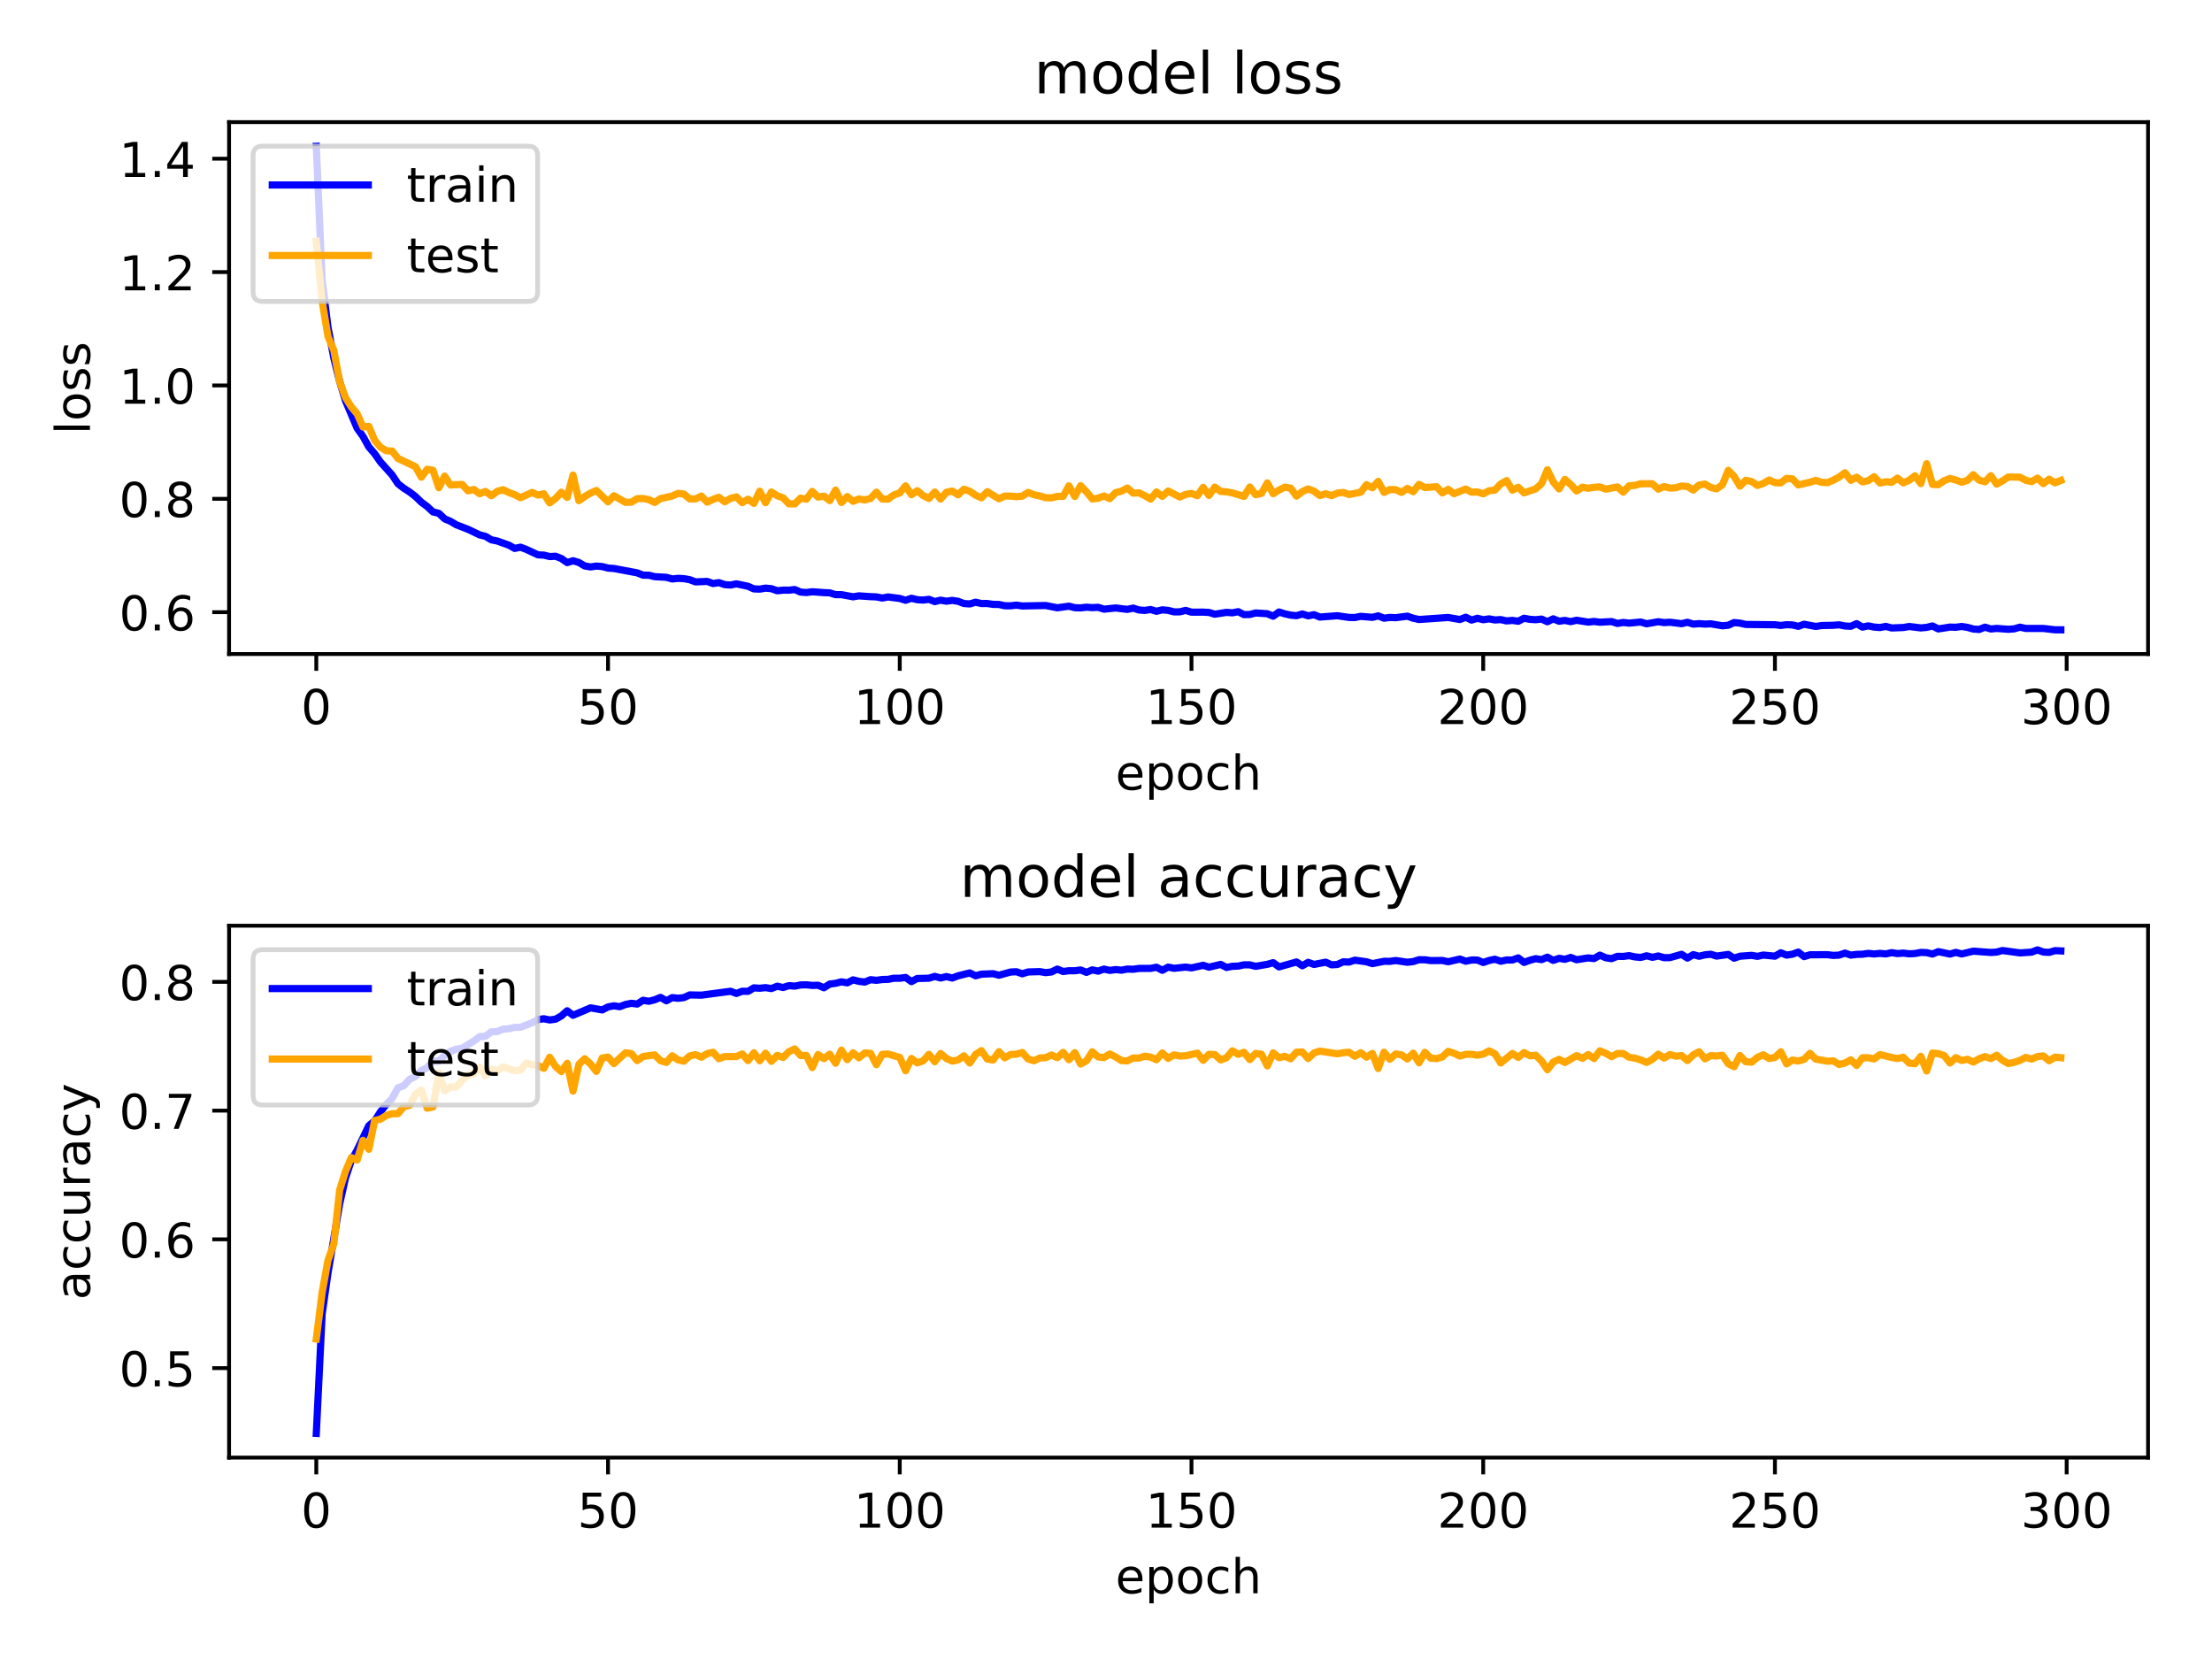 <?xml version="1.0" encoding="utf-8" standalone="no"?>
<!DOCTYPE svg PUBLIC "-//W3C//DTD SVG 1.1//EN"
  "http://www.w3.org/Graphics/SVG/1.1/DTD/svg11.dtd">
<!-- Created with matplotlib (https://matplotlib.org/) -->
<svg height="345.6pt" version="1.1" viewBox="0 0 460.8 345.6" width="460.8pt" xmlns="http://www.w3.org/2000/svg" xmlns:xlink="http://www.w3.org/1999/xlink">
 <defs>
  <style type="text/css">
*{stroke-linecap:butt;stroke-linejoin:round;}
  </style>
 </defs>
 <g id="figure_1">
  <g id="patch_1">
   <path d="M 0 345.6 
L 460.8 345.6 
L 460.8 0 
L 0 0 
z
" style="fill:#ffffff;"/>
  </g>
  <g id="axes_1">
   <g id="patch_2">
    <path d="M 47.72 136.24 
L 447.48 136.24 
L 447.48 25.44 
L 47.72 25.44 
z
" style="fill:#ffffff;"/>
   </g>
   <g id="matplotlib.axis_1">
    <g id="xtick_1">
     <g id="line2d_1">
      <defs>
       <path d="M 0 0 
L 0 3.5 
" id="m526b35e34f" style="stroke:#000000;stroke-width:0.8;"/>
      </defs>
      <g>
       <use style="stroke:#000000;stroke-width:0.8;" x="65.891" xlink:href="#m526b35e34f" y="136.24"/>
      </g>
     </g>
     <g id="text_1">
      <!-- 0 -->
      <defs>
       <path d="M 31.781 66.406 
Q 24.172 66.406 20.328 58.906 
Q 16.5 51.422 16.5 36.375 
Q 16.5 21.391 20.328 13.891 
Q 24.172 6.391 31.781 6.391 
Q 39.453 6.391 43.281 13.891 
Q 47.125 21.391 47.125 36.375 
Q 47.125 51.422 43.281 58.906 
Q 39.453 66.406 31.781 66.406 
z
M 31.781 74.219 
Q 44.047 74.219 50.516 64.516 
Q 56.984 54.828 56.984 36.375 
Q 56.984 17.969 50.516 8.266 
Q 44.047 -1.422 31.781 -1.422 
Q 19.531 -1.422 13.062 8.266 
Q 6.594 17.969 6.594 36.375 
Q 6.594 54.828 13.062 64.516 
Q 19.531 74.219 31.781 74.219 
z
" id="DejaVuSans-48"/>
      </defs>
      <g transform="translate(62.71 150.838)scale(0.1 -0.1)">
       <use xlink:href="#DejaVuSans-48"/>
      </g>
     </g>
    </g>
    <g id="xtick_2">
     <g id="line2d_2">
      <g>
       <use style="stroke:#000000;stroke-width:0.8;" x="126.663" xlink:href="#m526b35e34f" y="136.24"/>
      </g>
     </g>
     <g id="text_2">
      <!-- 50 -->
      <defs>
       <path d="M 10.797 72.906 
L 49.516 72.906 
L 49.516 64.594 
L 19.828 64.594 
L 19.828 46.734 
Q 21.969 47.469 24.109 47.828 
Q 26.266 48.188 28.422 48.188 
Q 40.625 48.188 47.75 41.5 
Q 54.891 34.812 54.891 23.391 
Q 54.891 11.625 47.562 5.094 
Q 40.234 -1.422 26.906 -1.422 
Q 22.312 -1.422 17.547 -0.641 
Q 12.797 0.141 7.719 1.703 
L 7.719 11.625 
Q 12.109 9.234 16.797 8.062 
Q 21.484 6.891 26.703 6.891 
Q 35.156 6.891 40.078 11.328 
Q 45.016 15.766 45.016 23.391 
Q 45.016 31 40.078 35.438 
Q 35.156 39.891 26.703 39.891 
Q 22.75 39.891 18.812 39.016 
Q 14.891 38.141 10.797 36.281 
z
" id="DejaVuSans-53"/>
      </defs>
      <g transform="translate(120.301 150.838)scale(0.1 -0.1)">
       <use xlink:href="#DejaVuSans-53"/>
       <use x="63.623" xlink:href="#DejaVuSans-48"/>
      </g>
     </g>
    </g>
    <g id="xtick_3">
     <g id="line2d_3">
      <g>
       <use style="stroke:#000000;stroke-width:0.8;" x="187.435" xlink:href="#m526b35e34f" y="136.24"/>
      </g>
     </g>
     <g id="text_3">
      <!-- 100 -->
      <defs>
       <path d="M 12.406 8.297 
L 28.516 8.297 
L 28.516 63.922 
L 10.984 60.406 
L 10.984 69.391 
L 28.422 72.906 
L 38.281 72.906 
L 38.281 8.297 
L 54.391 8.297 
L 54.391 0 
L 12.406 0 
z
" id="DejaVuSans-49"/>
      </defs>
      <g transform="translate(177.892 150.838)scale(0.1 -0.1)">
       <use xlink:href="#DejaVuSans-49"/>
       <use x="63.623" xlink:href="#DejaVuSans-48"/>
       <use x="127.246" xlink:href="#DejaVuSans-48"/>
      </g>
     </g>
    </g>
    <g id="xtick_4">
     <g id="line2d_4">
      <g>
       <use style="stroke:#000000;stroke-width:0.8;" x="248.208" xlink:href="#m526b35e34f" y="136.24"/>
      </g>
     </g>
     <g id="text_4">
      <!-- 150 -->
      <g transform="translate(238.664 150.838)scale(0.1 -0.1)">
       <use xlink:href="#DejaVuSans-49"/>
       <use x="63.623" xlink:href="#DejaVuSans-53"/>
       <use x="127.246" xlink:href="#DejaVuSans-48"/>
      </g>
     </g>
    </g>
    <g id="xtick_5">
     <g id="line2d_5">
      <g>
       <use style="stroke:#000000;stroke-width:0.8;" x="308.98" xlink:href="#m526b35e34f" y="136.24"/>
      </g>
     </g>
     <g id="text_5">
      <!-- 200 -->
      <defs>
       <path d="M 19.188 8.297 
L 53.609 8.297 
L 53.609 0 
L 7.328 0 
L 7.328 8.297 
Q 12.938 14.109 22.625 23.891 
Q 32.328 33.688 34.812 36.531 
Q 39.547 41.844 41.422 45.531 
Q 43.312 49.219 43.312 52.781 
Q 43.312 58.594 39.234 62.25 
Q 35.156 65.922 28.609 65.922 
Q 23.969 65.922 18.812 64.312 
Q 13.672 62.703 7.812 59.422 
L 7.812 69.391 
Q 13.766 71.781 18.938 73 
Q 24.125 74.219 28.422 74.219 
Q 39.75 74.219 46.484 68.547 
Q 53.219 62.891 53.219 53.422 
Q 53.219 48.922 51.531 44.891 
Q 49.859 40.875 45.406 35.406 
Q 44.188 33.984 37.641 27.219 
Q 31.109 20.453 19.188 8.297 
z
" id="DejaVuSans-50"/>
      </defs>
      <g transform="translate(299.436 150.838)scale(0.1 -0.1)">
       <use xlink:href="#DejaVuSans-50"/>
       <use x="63.623" xlink:href="#DejaVuSans-48"/>
       <use x="127.246" xlink:href="#DejaVuSans-48"/>
      </g>
     </g>
    </g>
    <g id="xtick_6">
     <g id="line2d_6">
      <g>
       <use style="stroke:#000000;stroke-width:0.8;" x="369.752" xlink:href="#m526b35e34f" y="136.24"/>
      </g>
     </g>
     <g id="text_6">
      <!-- 250 -->
      <g transform="translate(360.209 150.838)scale(0.1 -0.1)">
       <use xlink:href="#DejaVuSans-50"/>
       <use x="63.623" xlink:href="#DejaVuSans-53"/>
       <use x="127.246" xlink:href="#DejaVuSans-48"/>
      </g>
     </g>
    </g>
    <g id="xtick_7">
     <g id="line2d_7">
      <g>
       <use style="stroke:#000000;stroke-width:0.8;" x="430.525" xlink:href="#m526b35e34f" y="136.24"/>
      </g>
     </g>
     <g id="text_7">
      <!-- 300 -->
      <defs>
       <path d="M 40.578 39.312 
Q 47.656 37.797 51.625 33 
Q 55.609 28.219 55.609 21.188 
Q 55.609 10.406 48.188 4.484 
Q 40.766 -1.422 27.094 -1.422 
Q 22.516 -1.422 17.656 -0.516 
Q 12.797 0.391 7.625 2.203 
L 7.625 11.719 
Q 11.719 9.328 16.594 8.109 
Q 21.484 6.891 26.812 6.891 
Q 36.078 6.891 40.938 10.547 
Q 45.797 14.203 45.797 21.188 
Q 45.797 27.641 41.281 31.266 
Q 36.766 34.906 28.719 34.906 
L 20.219 34.906 
L 20.219 43.016 
L 29.109 43.016 
Q 36.375 43.016 40.234 45.922 
Q 44.094 48.828 44.094 54.297 
Q 44.094 59.906 40.109 62.906 
Q 36.141 65.922 28.719 65.922 
Q 24.656 65.922 20.016 65.031 
Q 15.375 64.156 9.812 62.312 
L 9.812 71.094 
Q 15.438 72.656 20.344 73.438 
Q 25.25 74.219 29.594 74.219 
Q 40.828 74.219 47.359 69.109 
Q 53.906 64.016 53.906 55.328 
Q 53.906 49.266 50.438 45.094 
Q 46.969 40.922 40.578 39.312 
z
" id="DejaVuSans-51"/>
      </defs>
      <g transform="translate(420.981 150.838)scale(0.1 -0.1)">
       <use xlink:href="#DejaVuSans-51"/>
       <use x="63.623" xlink:href="#DejaVuSans-48"/>
       <use x="127.246" xlink:href="#DejaVuSans-48"/>
      </g>
     </g>
    </g>
    <g id="text_8">
     <!-- epoch -->
     <defs>
      <path d="M 56.203 29.594 
L 56.203 25.203 
L 14.891 25.203 
Q 15.484 15.922 20.484 11.062 
Q 25.484 6.203 34.422 6.203 
Q 39.594 6.203 44.453 7.469 
Q 49.312 8.734 54.109 11.281 
L 54.109 2.781 
Q 49.266 0.734 44.188 -0.344 
Q 39.109 -1.422 33.891 -1.422 
Q 20.797 -1.422 13.156 6.188 
Q 5.516 13.812 5.516 26.812 
Q 5.516 40.234 12.766 48.109 
Q 20.016 56 32.328 56 
Q 43.359 56 49.781 48.891 
Q 56.203 41.797 56.203 29.594 
z
M 47.219 32.234 
Q 47.125 39.594 43.094 43.984 
Q 39.062 48.391 32.422 48.391 
Q 24.906 48.391 20.391 44.141 
Q 15.875 39.891 15.188 32.172 
z
" id="DejaVuSans-101"/>
      <path d="M 18.109 8.203 
L 18.109 -20.797 
L 9.078 -20.797 
L 9.078 54.688 
L 18.109 54.688 
L 18.109 46.391 
Q 20.953 51.266 25.266 53.625 
Q 29.594 56 35.594 56 
Q 45.562 56 51.781 48.094 
Q 58.016 40.188 58.016 27.297 
Q 58.016 14.406 51.781 6.484 
Q 45.562 -1.422 35.594 -1.422 
Q 29.594 -1.422 25.266 0.953 
Q 20.953 3.328 18.109 8.203 
z
M 48.688 27.297 
Q 48.688 37.203 44.609 42.844 
Q 40.531 48.484 33.406 48.484 
Q 26.266 48.484 22.188 42.844 
Q 18.109 37.203 18.109 27.297 
Q 18.109 17.391 22.188 11.75 
Q 26.266 6.109 33.406 6.109 
Q 40.531 6.109 44.609 11.75 
Q 48.688 17.391 48.688 27.297 
z
" id="DejaVuSans-112"/>
      <path d="M 30.609 48.391 
Q 23.391 48.391 19.188 42.75 
Q 14.984 37.109 14.984 27.297 
Q 14.984 17.484 19.156 11.844 
Q 23.344 6.203 30.609 6.203 
Q 37.797 6.203 41.984 11.859 
Q 46.188 17.531 46.188 27.297 
Q 46.188 37.016 41.984 42.703 
Q 37.797 48.391 30.609 48.391 
z
M 30.609 56 
Q 42.328 56 49.016 48.375 
Q 55.719 40.766 55.719 27.297 
Q 55.719 13.875 49.016 6.219 
Q 42.328 -1.422 30.609 -1.422 
Q 18.844 -1.422 12.172 6.219 
Q 5.516 13.875 5.516 27.297 
Q 5.516 40.766 12.172 48.375 
Q 18.844 56 30.609 56 
z
" id="DejaVuSans-111"/>
      <path d="M 48.781 52.594 
L 48.781 44.188 
Q 44.969 46.297 41.141 47.344 
Q 37.312 48.391 33.406 48.391 
Q 24.656 48.391 19.812 42.844 
Q 14.984 37.312 14.984 27.297 
Q 14.984 17.281 19.812 11.734 
Q 24.656 6.203 33.406 6.203 
Q 37.312 6.203 41.141 7.25 
Q 44.969 8.297 48.781 10.406 
L 48.781 2.094 
Q 45.016 0.344 40.984 -0.531 
Q 36.969 -1.422 32.422 -1.422 
Q 20.062 -1.422 12.781 6.344 
Q 5.516 14.109 5.516 27.297 
Q 5.516 40.672 12.859 48.328 
Q 20.219 56 33.016 56 
Q 37.156 56 41.109 55.141 
Q 45.062 54.297 48.781 52.594 
z
" id="DejaVuSans-99"/>
      <path d="M 54.891 33.016 
L 54.891 0 
L 45.906 0 
L 45.906 32.719 
Q 45.906 40.484 42.875 44.328 
Q 39.844 48.188 33.797 48.188 
Q 26.516 48.188 22.312 43.547 
Q 18.109 38.922 18.109 30.906 
L 18.109 0 
L 9.078 0 
L 9.078 75.984 
L 18.109 75.984 
L 18.109 46.188 
Q 21.344 51.125 25.703 53.562 
Q 30.078 56 35.797 56 
Q 45.219 56 50.047 50.172 
Q 54.891 44.344 54.891 33.016 
z
" id="DejaVuSans-104"/>
     </defs>
     <g transform="translate(232.372 164.517)scale(0.1 -0.1)">
      <use xlink:href="#DejaVuSans-101"/>
      <use x="61.523" xlink:href="#DejaVuSans-112"/>
      <use x="125" xlink:href="#DejaVuSans-111"/>
      <use x="186.182" xlink:href="#DejaVuSans-99"/>
      <use x="241.162" xlink:href="#DejaVuSans-104"/>
     </g>
    </g>
   </g>
   <g id="matplotlib.axis_2">
    <g id="ytick_1">
     <g id="line2d_8">
      <defs>
       <path d="M 0 0 
L -3.5 0 
" id="me989efb71b" style="stroke:#000000;stroke-width:0.8;"/>
      </defs>
      <g>
       <use style="stroke:#000000;stroke-width:0.8;" x="47.72" xlink:href="#me989efb71b" y="127.528"/>
      </g>
     </g>
     <g id="text_9">
      <!-- 0.6 -->
      <defs>
       <path d="M 10.688 12.406 
L 21 12.406 
L 21 0 
L 10.688 0 
z
" id="DejaVuSans-46"/>
       <path d="M 33.016 40.375 
Q 26.375 40.375 22.484 35.828 
Q 18.609 31.297 18.609 23.391 
Q 18.609 15.531 22.484 10.953 
Q 26.375 6.391 33.016 6.391 
Q 39.656 6.391 43.531 10.953 
Q 47.406 15.531 47.406 23.391 
Q 47.406 31.297 43.531 35.828 
Q 39.656 40.375 33.016 40.375 
z
M 52.594 71.297 
L 52.594 62.312 
Q 48.875 64.062 45.094 64.984 
Q 41.312 65.922 37.594 65.922 
Q 27.828 65.922 22.672 59.328 
Q 17.531 52.734 16.797 39.406 
Q 19.672 43.656 24.016 45.922 
Q 28.375 48.188 33.594 48.188 
Q 44.578 48.188 50.953 41.516 
Q 57.328 34.859 57.328 23.391 
Q 57.328 12.156 50.688 5.359 
Q 44.047 -1.422 33.016 -1.422 
Q 20.359 -1.422 13.672 8.266 
Q 6.984 17.969 6.984 36.375 
Q 6.984 53.656 15.188 63.938 
Q 23.391 74.219 37.203 74.219 
Q 40.922 74.219 44.703 73.484 
Q 48.484 72.75 52.594 71.297 
z
" id="DejaVuSans-54"/>
      </defs>
      <g transform="translate(24.817 131.327)scale(0.1 -0.1)">
       <use xlink:href="#DejaVuSans-48"/>
       <use x="63.623" xlink:href="#DejaVuSans-46"/>
       <use x="95.41" xlink:href="#DejaVuSans-54"/>
      </g>
     </g>
    </g>
    <g id="ytick_2">
     <g id="line2d_9">
      <g>
       <use style="stroke:#000000;stroke-width:0.8;" x="47.72" xlink:href="#me989efb71b" y="103.911"/>
      </g>
     </g>
     <g id="text_10">
      <!-- 0.8 -->
      <defs>
       <path d="M 31.781 34.625 
Q 24.75 34.625 20.719 30.859 
Q 16.703 27.094 16.703 20.516 
Q 16.703 13.922 20.719 10.156 
Q 24.75 6.391 31.781 6.391 
Q 38.812 6.391 42.859 10.172 
Q 46.922 13.969 46.922 20.516 
Q 46.922 27.094 42.891 30.859 
Q 38.875 34.625 31.781 34.625 
z
M 21.922 38.812 
Q 15.578 40.375 12.031 44.719 
Q 8.5 49.078 8.5 55.328 
Q 8.5 64.062 14.719 69.141 
Q 20.953 74.219 31.781 74.219 
Q 42.672 74.219 48.875 69.141 
Q 55.078 64.062 55.078 55.328 
Q 55.078 49.078 51.531 44.719 
Q 48 40.375 41.703 38.812 
Q 48.828 37.156 52.797 32.312 
Q 56.781 27.484 56.781 20.516 
Q 56.781 9.906 50.312 4.234 
Q 43.844 -1.422 31.781 -1.422 
Q 19.734 -1.422 13.25 4.234 
Q 6.781 9.906 6.781 20.516 
Q 6.781 27.484 10.781 32.312 
Q 14.797 37.156 21.922 38.812 
z
M 18.312 54.391 
Q 18.312 48.734 21.844 45.562 
Q 25.391 42.391 31.781 42.391 
Q 38.141 42.391 41.719 45.562 
Q 45.312 48.734 45.312 54.391 
Q 45.312 60.062 41.719 63.234 
Q 38.141 66.406 31.781 66.406 
Q 25.391 66.406 21.844 63.234 
Q 18.312 60.062 18.312 54.391 
z
" id="DejaVuSans-56"/>
      </defs>
      <g transform="translate(24.817 107.71)scale(0.1 -0.1)">
       <use xlink:href="#DejaVuSans-48"/>
       <use x="63.623" xlink:href="#DejaVuSans-46"/>
       <use x="95.41" xlink:href="#DejaVuSans-56"/>
      </g>
     </g>
    </g>
    <g id="ytick_3">
     <g id="line2d_10">
      <g>
       <use style="stroke:#000000;stroke-width:0.8;" x="47.72" xlink:href="#me989efb71b" y="80.295"/>
      </g>
     </g>
     <g id="text_11">
      <!-- 1.0 -->
      <g transform="translate(24.817 84.094)scale(0.1 -0.1)">
       <use xlink:href="#DejaVuSans-49"/>
       <use x="63.623" xlink:href="#DejaVuSans-46"/>
       <use x="95.41" xlink:href="#DejaVuSans-48"/>
      </g>
     </g>
    </g>
    <g id="ytick_4">
     <g id="line2d_11">
      <g>
       <use style="stroke:#000000;stroke-width:0.8;" x="47.72" xlink:href="#me989efb71b" y="56.678"/>
      </g>
     </g>
     <g id="text_12">
      <!-- 1.2 -->
      <g transform="translate(24.817 60.477)scale(0.1 -0.1)">
       <use xlink:href="#DejaVuSans-49"/>
       <use x="63.623" xlink:href="#DejaVuSans-46"/>
       <use x="95.41" xlink:href="#DejaVuSans-50"/>
      </g>
     </g>
    </g>
    <g id="ytick_5">
     <g id="line2d_12">
      <g>
       <use style="stroke:#000000;stroke-width:0.8;" x="47.72" xlink:href="#me989efb71b" y="33.062"/>
      </g>
     </g>
     <g id="text_13">
      <!-- 1.4 -->
      <defs>
       <path d="M 37.797 64.312 
L 12.891 25.391 
L 37.797 25.391 
z
M 35.203 72.906 
L 47.609 72.906 
L 47.609 25.391 
L 58.016 25.391 
L 58.016 17.188 
L 47.609 17.188 
L 47.609 0 
L 37.797 0 
L 37.797 17.188 
L 4.891 17.188 
L 4.891 26.703 
z
" id="DejaVuSans-52"/>
      </defs>
      <g transform="translate(24.817 36.861)scale(0.1 -0.1)">
       <use xlink:href="#DejaVuSans-49"/>
       <use x="63.623" xlink:href="#DejaVuSans-46"/>
       <use x="95.41" xlink:href="#DejaVuSans-52"/>
      </g>
     </g>
    </g>
    <g id="text_14">
     <!-- loss -->
     <defs>
      <path d="M 9.422 75.984 
L 18.406 75.984 
L 18.406 0 
L 9.422 0 
z
" id="DejaVuSans-108"/>
      <path d="M 44.281 53.078 
L 44.281 44.578 
Q 40.484 46.531 36.375 47.5 
Q 32.281 48.484 27.875 48.484 
Q 21.188 48.484 17.844 46.438 
Q 14.5 44.391 14.5 40.281 
Q 14.5 37.156 16.891 35.375 
Q 19.281 33.594 26.516 31.984 
L 29.594 31.297 
Q 39.156 29.25 43.188 25.516 
Q 47.219 21.781 47.219 15.094 
Q 47.219 7.469 41.188 3.016 
Q 35.156 -1.422 24.609 -1.422 
Q 20.219 -1.422 15.453 -0.562 
Q 10.688 0.297 5.422 2 
L 5.422 11.281 
Q 10.406 8.688 15.234 7.391 
Q 20.062 6.109 24.812 6.109 
Q 31.156 6.109 34.562 8.281 
Q 37.984 10.453 37.984 14.406 
Q 37.984 18.062 35.516 20.016 
Q 33.062 21.969 24.703 23.781 
L 21.578 24.516 
Q 13.234 26.266 9.516 29.906 
Q 5.812 33.547 5.812 39.891 
Q 5.812 47.609 11.281 51.797 
Q 16.75 56 26.812 56 
Q 31.781 56 36.172 55.266 
Q 40.578 54.547 44.281 53.078 
z
" id="DejaVuSans-115"/>
     </defs>
     <g transform="translate(18.737 90.498)rotate(-90)scale(0.1 -0.1)">
      <use xlink:href="#DejaVuSans-108"/>
      <use x="27.783" xlink:href="#DejaVuSans-111"/>
      <use x="88.965" xlink:href="#DejaVuSans-115"/>
      <use x="141.064" xlink:href="#DejaVuSans-115"/>
     </g>
    </g>
   </g>
   <g id="line2d_13">
    <path clip-path="url(#pdd963ef11e)" d="M 65.891 30.476 
L 67.106 58.409 
L 68.322 68.141 
L 69.537 74.565 
L 70.753 79.441 
L 71.968 83.473 
L 74.399 89.209 
L 75.614 90.91 
L 76.83 93.099 
L 78.045 94.519 
L 79.261 96.251 
L 81.692 98.954 
L 82.907 100.778 
L 84.123 101.716 
L 85.338 102.498 
L 86.553 103.439 
L 87.769 104.613 
L 88.984 105.512 
L 90.2 106.642 
L 91.415 106.933 
L 92.631 108.085 
L 93.846 108.597 
L 95.062 109.327 
L 97.492 110.264 
L 99.923 111.428 
L 101.139 111.726 
L 102.354 112.458 
L 103.57 112.697 
L 106.001 113.565 
L 107.216 114.245 
L 108.431 113.989 
L 109.647 114.455 
L 112.078 115.584 
L 113.293 115.641 
L 114.509 115.944 
L 115.724 115.875 
L 116.94 116.35 
L 118.155 117.201 
L 119.371 116.812 
L 120.586 117.176 
L 121.801 117.898 
L 123.017 118.101 
L 124.232 117.925 
L 125.448 118.023 
L 126.663 118.345 
L 127.879 118.424 
L 132.74 119.336 
L 133.956 119.821 
L 135.171 119.83 
L 136.387 120.133 
L 138.818 120.266 
L 140.033 120.61 
L 141.249 120.481 
L 142.464 120.544 
L 143.679 120.762 
L 144.895 121.221 
L 147.326 121.12 
L 148.541 121.561 
L 149.757 121.371 
L 150.972 121.789 
L 152.188 121.869 
L 153.403 121.624 
L 155.834 122.136 
L 157.049 122.681 
L 158.265 122.725 
L 159.48 122.519 
L 160.696 122.634 
L 161.911 123.065 
L 163.127 122.941 
L 164.342 122.947 
L 165.557 122.812 
L 166.773 123.345 
L 167.988 123.434 
L 169.204 123.275 
L 171.635 123.454 
L 172.85 123.503 
L 174.066 123.879 
L 175.281 123.876 
L 177.712 124.323 
L 178.927 124.129 
L 181.358 124.297 
L 182.574 124.344 
L 183.789 124.58 
L 185.005 124.358 
L 187.435 124.671 
L 188.651 125.048 
L 189.866 124.628 
L 191.082 124.928 
L 192.297 125.002 
L 193.513 124.848 
L 194.728 125.327 
L 195.944 125.025 
L 197.159 125.242 
L 198.374 125.073 
L 199.59 125.263 
L 200.805 125.726 
L 202.021 125.812 
L 203.236 125.453 
L 204.452 125.728 
L 205.667 125.722 
L 206.883 125.902 
L 208.098 125.924 
L 209.313 126.191 
L 210.529 126.196 
L 211.744 126.058 
L 212.96 126.237 
L 217.822 126.136 
L 220.252 126.615 
L 222.683 126.278 
L 223.899 126.597 
L 225.114 126.63 
L 226.33 126.489 
L 227.545 126.584 
L 228.761 126.512 
L 229.976 126.902 
L 232.407 126.651 
L 234.838 126.948 
L 236.053 126.676 
L 237.269 127.071 
L 238.484 127.16 
L 239.7 126.975 
L 240.915 127.344 
L 242.13 127.036 
L 243.346 127.154 
L 244.561 127.463 
L 245.777 127.456 
L 246.992 127.151 
L 248.208 127.528 
L 250.639 127.517 
L 251.854 127.586 
L 253.07 127.948 
L 255.5 127.567 
L 256.716 127.663 
L 257.931 127.425 
L 259.147 128.035 
L 260.362 128.009 
L 261.578 127.69 
L 264.009 127.852 
L 265.224 128.362 
L 266.439 127.492 
L 267.655 127.876 
L 268.87 128.141 
L 270.086 128.26 
L 271.301 127.9 
L 272.517 128.292 
L 273.732 128.048 
L 274.948 128.543 
L 278.594 128.267 
L 281.025 128.621 
L 282.24 128.642 
L 283.456 128.395 
L 285.887 128.604 
L 287.102 128.297 
L 288.317 128.778 
L 289.533 128.62 
L 290.748 128.673 
L 293.179 128.358 
L 294.395 128.786 
L 295.61 129.054 
L 301.687 128.63 
L 304.118 129.055 
L 305.334 128.579 
L 306.549 129.174 
L 307.765 128.797 
L 308.98 129.103 
L 310.195 128.918 
L 311.411 129.148 
L 312.626 129.073 
L 313.842 129.35 
L 315.057 129.239 
L 316.273 129.422 
L 317.488 128.788 
L 318.704 129.024 
L 319.919 129.093 
L 321.134 128.97 
L 322.35 129.524 
L 323.565 128.915 
L 324.781 129.413 
L 325.996 129.24 
L 327.212 129.5 
L 328.427 129.209 
L 330.858 129.599 
L 332.073 129.459 
L 333.289 129.618 
L 335.72 129.485 
L 336.935 129.877 
L 338.151 129.666 
L 339.366 129.813 
L 341.797 129.577 
L 343.012 129.944 
L 345.443 129.519 
L 346.659 129.701 
L 347.874 129.625 
L 350.305 129.924 
L 351.521 129.632 
L 352.736 130.018 
L 353.951 129.911 
L 355.167 130.008 
L 356.382 129.952 
L 358.813 130.364 
L 360.029 130.249 
L 361.244 129.687 
L 362.46 129.808 
L 363.675 130.083 
L 369.752 130.145 
L 370.968 130.289 
L 372.183 130.137 
L 373.399 130.183 
L 374.614 130.474 
L 375.829 130.041 
L 378.26 130.503 
L 379.476 130.307 
L 381.907 130.259 
L 383.122 130.161 
L 384.338 130.403 
L 385.553 130.469 
L 386.769 129.919 
L 387.984 130.641 
L 389.199 130.375 
L 390.415 130.633 
L 391.63 130.727 
L 392.846 130.489 
L 394.061 130.816 
L 396.492 130.721 
L 397.708 130.511 
L 400.138 130.806 
L 401.354 130.696 
L 402.569 130.4 
L 403.785 131.017 
L 406.216 130.633 
L 407.431 130.673 
L 408.647 130.505 
L 409.862 130.696 
L 411.077 131.038 
L 412.293 131.127 
L 413.508 130.65 
L 414.724 131.03 
L 415.939 130.908 
L 418.37 131.093 
L 419.586 131 
L 420.801 130.655 
L 422.016 130.914 
L 425.663 130.917 
L 428.094 131.2 
L 429.309 131.204 
L 429.309 131.204 
" style="fill:none;stroke:#0000ff;stroke-linecap:square;stroke-width:1.5;"/>
   </g>
   <g id="line2d_14">
    <path clip-path="url(#pdd963ef11e)" d="M 65.891 50.264 
L 67.106 62.713 
L 68.322 70.094 
L 69.537 72.963 
L 70.753 79.512 
L 71.968 82.824 
L 73.184 84.758 
L 74.399 86.215 
L 75.614 88.945 
L 76.83 88.828 
L 78.045 91.716 
L 79.261 93.161 
L 80.476 93.905 
L 81.692 93.961 
L 82.907 95.505 
L 86.553 97.222 
L 87.769 99.401 
L 88.984 97.763 
L 90.2 97.975 
L 91.415 101.603 
L 92.631 99.174 
L 93.846 101.028 
L 96.277 100.914 
L 97.492 102.249 
L 98.708 101.969 
L 99.923 102.858 
L 101.139 102.372 
L 102.354 103.275 
L 103.57 102.358 
L 104.785 102.019 
L 106.001 102.597 
L 107.216 103.045 
L 108.431 103.679 
L 110.862 102.581 
L 112.078 103.134 
L 113.293 102.862 
L 114.509 104.762 
L 115.724 103.85 
L 116.94 102.544 
L 118.155 103.615 
L 119.371 98.969 
L 120.586 104.3 
L 121.801 103.44 
L 123.017 102.72 
L 124.232 102.179 
L 126.663 104.537 
L 127.879 103.276 
L 130.31 104.649 
L 131.525 104.609 
L 132.74 103.882 
L 133.956 103.843 
L 135.171 104.086 
L 136.387 104.667 
L 137.602 103.864 
L 140.033 103.335 
L 141.249 102.776 
L 142.464 102.917 
L 143.679 103.936 
L 144.895 103.929 
L 146.11 103.341 
L 147.326 104.604 
L 148.541 104.028 
L 149.757 103.597 
L 150.972 104.528 
L 152.188 103.836 
L 153.403 103.504 
L 154.618 104.714 
L 155.834 103.987 
L 157.049 104.865 
L 158.265 102.326 
L 159.48 104.718 
L 160.696 102.495 
L 161.911 103.277 
L 163.127 103.701 
L 164.342 104.956 
L 165.557 104.98 
L 166.773 103.769 
L 167.988 103.99 
L 169.204 102.37 
L 170.419 103.56 
L 171.635 103.345 
L 172.85 104.282 
L 174.066 102.1 
L 175.281 104.671 
L 176.496 103.441 
L 177.712 104.423 
L 178.927 103.946 
L 180.143 104.146 
L 181.358 103.832 
L 182.574 102.522 
L 183.789 103.961 
L 185.005 103.966 
L 186.22 103.097 
L 187.435 102.677 
L 188.651 101.213 
L 189.866 103.061 
L 191.082 102.228 
L 192.297 103.234 
L 193.513 103.832 
L 194.728 102.494 
L 195.944 103.964 
L 197.159 102.535 
L 198.374 102.296 
L 199.59 103.079 
L 200.805 101.905 
L 202.021 102.343 
L 203.236 103.169 
L 204.452 103.7 
L 205.667 102.428 
L 208.098 103.904 
L 209.313 103.342 
L 210.529 103.343 
L 211.744 103.463 
L 212.96 103.361 
L 214.175 102.574 
L 215.391 103.066 
L 216.606 103.314 
L 217.822 103.68 
L 219.037 103.714 
L 220.252 103.413 
L 221.468 103.397 
L 222.683 101.207 
L 223.899 103.42 
L 225.114 101.181 
L 226.33 102.459 
L 227.545 103.943 
L 228.761 103.787 
L 229.976 103.321 
L 231.191 103.874 
L 232.407 102.616 
L 233.622 102.326 
L 234.838 101.67 
L 236.053 102.73 
L 237.269 102.668 
L 238.484 103.257 
L 239.7 103.971 
L 240.915 102.483 
L 242.13 103.401 
L 243.346 102.29 
L 245.777 103.546 
L 246.992 103.004 
L 248.208 102.787 
L 249.423 103.262 
L 250.639 101.533 
L 251.854 103.209 
L 253.07 101.466 
L 254.285 102.375 
L 255.5 102.457 
L 256.716 102.674 
L 259.147 103.414 
L 260.362 101.452 
L 261.578 103.06 
L 262.793 102.775 
L 264.009 100.597 
L 265.224 102.844 
L 266.439 102.09 
L 267.655 101.49 
L 268.87 101.682 
L 270.086 103.357 
L 271.301 102.4 
L 272.517 101.852 
L 273.732 102.319 
L 274.948 103.24 
L 276.163 102.848 
L 277.378 103.253 
L 278.594 102.722 
L 279.809 102.583 
L 281.025 103.012 
L 283.456 102.545 
L 284.671 100.965 
L 285.887 101.617 
L 287.102 100.276 
L 288.317 102.567 
L 289.533 101.992 
L 290.748 102 
L 291.964 102.574 
L 293.179 101.745 
L 294.395 102.429 
L 295.61 100.903 
L 296.826 101.571 
L 299.256 101.391 
L 300.472 102.687 
L 301.687 101.942 
L 302.903 102.841 
L 305.334 101.885 
L 306.549 102.537 
L 307.765 102.486 
L 308.98 102.869 
L 310.195 102.238 
L 311.411 102.091 
L 312.626 100.818 
L 313.842 100.127 
L 315.057 102.101 
L 316.273 101.504 
L 317.488 102.674 
L 319.919 101.838 
L 321.134 100.753 
L 322.35 97.857 
L 323.565 100.393 
L 324.781 101.848 
L 325.996 99.868 
L 327.212 100.925 
L 328.427 102.281 
L 329.643 101.488 
L 330.858 101.716 
L 332.073 101.509 
L 333.289 101.438 
L 334.504 101.896 
L 336.935 101.437 
L 338.151 102.523 
L 339.366 101.208 
L 340.582 101.109 
L 341.797 100.773 
L 344.228 100.781 
L 345.443 101.897 
L 346.659 101.364 
L 347.874 101.68 
L 349.09 101.611 
L 350.305 101.244 
L 351.521 101.342 
L 352.736 102.085 
L 353.951 101.039 
L 355.167 100.838 
L 356.382 101.551 
L 357.598 101.839 
L 358.813 100.973 
L 360.029 97.985 
L 361.244 99.233 
L 362.46 101.274 
L 363.675 100.055 
L 364.89 100.306 
L 366.106 101.124 
L 367.321 100.717 
L 368.537 99.988 
L 369.752 100.548 
L 370.968 100.588 
L 372.183 99.653 
L 373.399 99.753 
L 374.614 101.015 
L 377.045 100.464 
L 378.26 100.071 
L 379.476 100.481 
L 380.691 100.542 
L 381.907 100.032 
L 383.122 99.383 
L 384.338 98.479 
L 385.553 100.064 
L 386.769 99.412 
L 387.984 100.384 
L 389.199 100.133 
L 390.415 99.302 
L 391.63 100.616 
L 392.846 100.355 
L 394.061 100.464 
L 395.277 99.598 
L 396.492 100.588 
L 397.708 100.056 
L 398.923 99.11 
L 400.138 100.746 
L 401.354 96.596 
L 402.569 100.921 
L 403.785 100.969 
L 405 100.146 
L 406.216 99.666 
L 407.431 99.997 
L 408.647 100.451 
L 409.862 100.064 
L 411.077 98.893 
L 412.293 100.028 
L 413.508 100.379 
L 414.724 99.098 
L 415.939 100.845 
L 417.155 100.184 
L 418.37 99.363 
L 420.801 99.407 
L 422.016 100.067 
L 423.232 100.33 
L 424.447 99.597 
L 425.663 100.75 
L 426.878 99.818 
L 428.094 100.579 
L 429.309 100.089 
L 429.309 100.089 
" style="fill:none;stroke:#ffa500;stroke-linecap:square;stroke-width:1.5;"/>
   </g>
   <g id="patch_3">
    <path d="M 47.72 136.24 
L 47.72 25.44 
" style="fill:none;stroke:#000000;stroke-linecap:square;stroke-linejoin:miter;stroke-width:0.8;"/>
   </g>
   <g id="patch_4">
    <path d="M 447.48 136.24 
L 447.48 25.44 
" style="fill:none;stroke:#000000;stroke-linecap:square;stroke-linejoin:miter;stroke-width:0.8;"/>
   </g>
   <g id="patch_5">
    <path d="M 47.72 136.24 
L 447.48 136.24 
" style="fill:none;stroke:#000000;stroke-linecap:square;stroke-linejoin:miter;stroke-width:0.8;"/>
   </g>
   <g id="patch_6">
    <path d="M 47.72 25.44 
L 447.48 25.44 
" style="fill:none;stroke:#000000;stroke-linecap:square;stroke-linejoin:miter;stroke-width:0.8;"/>
   </g>
   <g id="text_15">
    <!-- model loss -->
    <defs>
     <path d="M 52 44.188 
Q 55.375 50.25 60.062 53.125 
Q 64.75 56 71.094 56 
Q 79.641 56 84.281 50.016 
Q 88.922 44.047 88.922 33.016 
L 88.922 0 
L 79.891 0 
L 79.891 32.719 
Q 79.891 40.578 77.094 44.375 
Q 74.312 48.188 68.609 48.188 
Q 61.625 48.188 57.562 43.547 
Q 53.516 38.922 53.516 30.906 
L 53.516 0 
L 44.484 0 
L 44.484 32.719 
Q 44.484 40.625 41.703 44.406 
Q 38.922 48.188 33.109 48.188 
Q 26.219 48.188 22.156 43.531 
Q 18.109 38.875 18.109 30.906 
L 18.109 0 
L 9.078 0 
L 9.078 54.688 
L 18.109 54.688 
L 18.109 46.188 
Q 21.188 51.219 25.484 53.609 
Q 29.781 56 35.688 56 
Q 41.656 56 45.828 52.969 
Q 50 49.953 52 44.188 
z
" id="DejaVuSans-109"/>
     <path d="M 45.406 46.391 
L 45.406 75.984 
L 54.391 75.984 
L 54.391 0 
L 45.406 0 
L 45.406 8.203 
Q 42.578 3.328 38.25 0.953 
Q 33.938 -1.422 27.875 -1.422 
Q 17.969 -1.422 11.734 6.484 
Q 5.516 14.406 5.516 27.297 
Q 5.516 40.188 11.734 48.094 
Q 17.969 56 27.875 56 
Q 33.938 56 38.25 53.625 
Q 42.578 51.266 45.406 46.391 
z
M 14.797 27.297 
Q 14.797 17.391 18.875 11.75 
Q 22.953 6.109 30.078 6.109 
Q 37.203 6.109 41.297 11.75 
Q 45.406 17.391 45.406 27.297 
Q 45.406 37.203 41.297 42.844 
Q 37.203 48.484 30.078 48.484 
Q 22.953 48.484 18.875 42.844 
Q 14.797 37.203 14.797 27.297 
z
" id="DejaVuSans-100"/>
     <path id="DejaVuSans-32"/>
    </defs>
    <g transform="translate(215.42 19.44)scale(0.12 -0.12)">
     <use xlink:href="#DejaVuSans-109"/>
     <use x="97.412" xlink:href="#DejaVuSans-111"/>
     <use x="158.594" xlink:href="#DejaVuSans-100"/>
     <use x="222.07" xlink:href="#DejaVuSans-101"/>
     <use x="283.594" xlink:href="#DejaVuSans-108"/>
     <use x="311.377" xlink:href="#DejaVuSans-32"/>
     <use x="343.164" xlink:href="#DejaVuSans-108"/>
     <use x="370.947" xlink:href="#DejaVuSans-111"/>
     <use x="432.129" xlink:href="#DejaVuSans-115"/>
     <use x="484.229" xlink:href="#DejaVuSans-115"/>
    </g>
   </g>
   <g id="legend_1">
    <g id="patch_7">
     <path d="M 54.72 62.796 
L 109.995 62.796 
Q 111.995 62.796 111.995 60.796 
L 111.995 32.44 
Q 111.995 30.44 109.995 30.44 
L 54.72 30.44 
Q 52.72 30.44 52.72 32.44 
L 52.72 60.796 
Q 52.72 62.796 54.72 62.796 
z
" style="fill:#ffffff;opacity:0.8;stroke:#cccccc;stroke-linejoin:miter;"/>
    </g>
    <g id="line2d_15">
     <path d="M 56.72 38.538 
L 76.72 38.538 
" style="fill:none;stroke:#0000ff;stroke-linecap:square;stroke-width:1.5;"/>
    </g>
    <g id="line2d_16"/>
    <g id="text_16">
     <!-- train -->
     <defs>
      <path d="M 18.312 70.219 
L 18.312 54.688 
L 36.812 54.688 
L 36.812 47.703 
L 18.312 47.703 
L 18.312 18.016 
Q 18.312 11.328 20.141 9.422 
Q 21.969 7.516 27.594 7.516 
L 36.812 7.516 
L 36.812 0 
L 27.594 0 
Q 17.188 0 13.234 3.875 
Q 9.281 7.766 9.281 18.016 
L 9.281 47.703 
L 2.688 47.703 
L 2.688 54.688 
L 9.281 54.688 
L 9.281 70.219 
z
" id="DejaVuSans-116"/>
      <path d="M 41.109 46.297 
Q 39.594 47.172 37.812 47.578 
Q 36.031 48 33.891 48 
Q 26.266 48 22.188 43.047 
Q 18.109 38.094 18.109 28.812 
L 18.109 0 
L 9.078 0 
L 9.078 54.688 
L 18.109 54.688 
L 18.109 46.188 
Q 20.953 51.172 25.484 53.578 
Q 30.031 56 36.531 56 
Q 37.453 56 38.578 55.875 
Q 39.703 55.766 41.062 55.516 
z
" id="DejaVuSans-114"/>
      <path d="M 34.281 27.484 
Q 23.391 27.484 19.188 25 
Q 14.984 22.516 14.984 16.5 
Q 14.984 11.719 18.141 8.906 
Q 21.297 6.109 26.703 6.109 
Q 34.188 6.109 38.703 11.406 
Q 43.219 16.703 43.219 25.484 
L 43.219 27.484 
z
M 52.203 31.203 
L 52.203 0 
L 43.219 0 
L 43.219 8.297 
Q 40.141 3.328 35.547 0.953 
Q 30.953 -1.422 24.312 -1.422 
Q 15.922 -1.422 10.953 3.297 
Q 6 8.016 6 15.922 
Q 6 25.141 12.172 29.828 
Q 18.359 34.516 30.609 34.516 
L 43.219 34.516 
L 43.219 35.406 
Q 43.219 41.609 39.141 45 
Q 35.062 48.391 27.688 48.391 
Q 23 48.391 18.547 47.266 
Q 14.109 46.141 10.016 43.891 
L 10.016 52.203 
Q 14.938 54.109 19.578 55.047 
Q 24.219 56 28.609 56 
Q 40.484 56 46.344 49.844 
Q 52.203 43.703 52.203 31.203 
z
" id="DejaVuSans-97"/>
      <path d="M 9.422 54.688 
L 18.406 54.688 
L 18.406 0 
L 9.422 0 
z
M 9.422 75.984 
L 18.406 75.984 
L 18.406 64.594 
L 9.422 64.594 
z
" id="DejaVuSans-105"/>
      <path d="M 54.891 33.016 
L 54.891 0 
L 45.906 0 
L 45.906 32.719 
Q 45.906 40.484 42.875 44.328 
Q 39.844 48.188 33.797 48.188 
Q 26.516 48.188 22.312 43.547 
Q 18.109 38.922 18.109 30.906 
L 18.109 0 
L 9.078 0 
L 9.078 54.688 
L 18.109 54.688 
L 18.109 46.188 
Q 21.344 51.125 25.703 53.562 
Q 30.078 56 35.797 56 
Q 45.219 56 50.047 50.172 
Q 54.891 44.344 54.891 33.016 
z
" id="DejaVuSans-110"/>
     </defs>
     <g transform="translate(84.72 42.038)scale(0.1 -0.1)">
      <use xlink:href="#DejaVuSans-116"/>
      <use x="39.209" xlink:href="#DejaVuSans-114"/>
      <use x="80.322" xlink:href="#DejaVuSans-97"/>
      <use x="141.602" xlink:href="#DejaVuSans-105"/>
      <use x="169.385" xlink:href="#DejaVuSans-110"/>
     </g>
    </g>
    <g id="line2d_17">
     <path d="M 56.72 53.217 
L 76.72 53.217 
" style="fill:none;stroke:#ffa500;stroke-linecap:square;stroke-width:1.5;"/>
    </g>
    <g id="line2d_18"/>
    <g id="text_17">
     <!-- test -->
     <g transform="translate(84.72 56.717)scale(0.1 -0.1)">
      <use xlink:href="#DejaVuSans-116"/>
      <use x="39.209" xlink:href="#DejaVuSans-101"/>
      <use x="100.732" xlink:href="#DejaVuSans-115"/>
      <use x="152.832" xlink:href="#DejaVuSans-116"/>
     </g>
    </g>
   </g>
  </g>
  <g id="axes_2">
   <g id="patch_8">
    <path d="M 47.72 303.64 
L 447.48 303.64 
L 447.48 192.84 
L 47.72 192.84 
z
" style="fill:#ffffff;"/>
   </g>
   <g id="matplotlib.axis_3">
    <g id="xtick_8">
     <g id="line2d_19">
      <g>
       <use style="stroke:#000000;stroke-width:0.8;" x="65.891" xlink:href="#m526b35e34f" y="303.64"/>
      </g>
     </g>
     <g id="text_18">
      <!-- 0 -->
      <g transform="translate(62.71 318.238)scale(0.1 -0.1)">
       <use xlink:href="#DejaVuSans-48"/>
      </g>
     </g>
    </g>
    <g id="xtick_9">
     <g id="line2d_20">
      <g>
       <use style="stroke:#000000;stroke-width:0.8;" x="126.663" xlink:href="#m526b35e34f" y="303.64"/>
      </g>
     </g>
     <g id="text_19">
      <!-- 50 -->
      <g transform="translate(120.301 318.238)scale(0.1 -0.1)">
       <use xlink:href="#DejaVuSans-53"/>
       <use x="63.623" xlink:href="#DejaVuSans-48"/>
      </g>
     </g>
    </g>
    <g id="xtick_10">
     <g id="line2d_21">
      <g>
       <use style="stroke:#000000;stroke-width:0.8;" x="187.435" xlink:href="#m526b35e34f" y="303.64"/>
      </g>
     </g>
     <g id="text_20">
      <!-- 100 -->
      <g transform="translate(177.892 318.238)scale(0.1 -0.1)">
       <use xlink:href="#DejaVuSans-49"/>
       <use x="63.623" xlink:href="#DejaVuSans-48"/>
       <use x="127.246" xlink:href="#DejaVuSans-48"/>
      </g>
     </g>
    </g>
    <g id="xtick_11">
     <g id="line2d_22">
      <g>
       <use style="stroke:#000000;stroke-width:0.8;" x="248.208" xlink:href="#m526b35e34f" y="303.64"/>
      </g>
     </g>
     <g id="text_21">
      <!-- 150 -->
      <g transform="translate(238.664 318.238)scale(0.1 -0.1)">
       <use xlink:href="#DejaVuSans-49"/>
       <use x="63.623" xlink:href="#DejaVuSans-53"/>
       <use x="127.246" xlink:href="#DejaVuSans-48"/>
      </g>
     </g>
    </g>
    <g id="xtick_12">
     <g id="line2d_23">
      <g>
       <use style="stroke:#000000;stroke-width:0.8;" x="308.98" xlink:href="#m526b35e34f" y="303.64"/>
      </g>
     </g>
     <g id="text_22">
      <!-- 200 -->
      <g transform="translate(299.436 318.238)scale(0.1 -0.1)">
       <use xlink:href="#DejaVuSans-50"/>
       <use x="63.623" xlink:href="#DejaVuSans-48"/>
       <use x="127.246" xlink:href="#DejaVuSans-48"/>
      </g>
     </g>
    </g>
    <g id="xtick_13">
     <g id="line2d_24">
      <g>
       <use style="stroke:#000000;stroke-width:0.8;" x="369.752" xlink:href="#m526b35e34f" y="303.64"/>
      </g>
     </g>
     <g id="text_23">
      <!-- 250 -->
      <g transform="translate(360.209 318.238)scale(0.1 -0.1)">
       <use xlink:href="#DejaVuSans-50"/>
       <use x="63.623" xlink:href="#DejaVuSans-53"/>
       <use x="127.246" xlink:href="#DejaVuSans-48"/>
      </g>
     </g>
    </g>
    <g id="xtick_14">
     <g id="line2d_25">
      <g>
       <use style="stroke:#000000;stroke-width:0.8;" x="430.525" xlink:href="#m526b35e34f" y="303.64"/>
      </g>
     </g>
     <g id="text_24">
      <!-- 300 -->
      <g transform="translate(420.981 318.238)scale(0.1 -0.1)">
       <use xlink:href="#DejaVuSans-51"/>
       <use x="63.623" xlink:href="#DejaVuSans-48"/>
       <use x="127.246" xlink:href="#DejaVuSans-48"/>
      </g>
     </g>
    </g>
    <g id="text_25">
     <!-- epoch -->
     <g transform="translate(232.372 331.917)scale(0.1 -0.1)">
      <use xlink:href="#DejaVuSans-101"/>
      <use x="61.523" xlink:href="#DejaVuSans-112"/>
      <use x="125" xlink:href="#DejaVuSans-111"/>
      <use x="186.182" xlink:href="#DejaVuSans-99"/>
      <use x="241.162" xlink:href="#DejaVuSans-104"/>
     </g>
    </g>
   </g>
   <g id="matplotlib.axis_4">
    <g id="ytick_6">
     <g id="line2d_26">
      <g>
       <use style="stroke:#000000;stroke-width:0.8;" x="47.72" xlink:href="#me989efb71b" y="284.998"/>
      </g>
     </g>
     <g id="text_26">
      <!-- 0.5 -->
      <g transform="translate(24.817 288.798)scale(0.1 -0.1)">
       <use xlink:href="#DejaVuSans-48"/>
       <use x="63.623" xlink:href="#DejaVuSans-46"/>
       <use x="95.41" xlink:href="#DejaVuSans-53"/>
      </g>
     </g>
    </g>
    <g id="ytick_7">
     <g id="line2d_27">
      <g>
       <use style="stroke:#000000;stroke-width:0.8;" x="47.72" xlink:href="#me989efb71b" y="258.179"/>
      </g>
     </g>
     <g id="text_27">
      <!-- 0.6 -->
      <g transform="translate(24.817 261.978)scale(0.1 -0.1)">
       <use xlink:href="#DejaVuSans-48"/>
       <use x="63.623" xlink:href="#DejaVuSans-46"/>
       <use x="95.41" xlink:href="#DejaVuSans-54"/>
      </g>
     </g>
    </g>
    <g id="ytick_8">
     <g id="line2d_28">
      <g>
       <use style="stroke:#000000;stroke-width:0.8;" x="47.72" xlink:href="#me989efb71b" y="231.36"/>
      </g>
     </g>
     <g id="text_28">
      <!-- 0.7 -->
      <defs>
       <path d="M 8.203 72.906 
L 55.078 72.906 
L 55.078 68.703 
L 28.609 0 
L 18.312 0 
L 43.219 64.594 
L 8.203 64.594 
z
" id="DejaVuSans-55"/>
      </defs>
      <g transform="translate(24.817 235.159)scale(0.1 -0.1)">
       <use xlink:href="#DejaVuSans-48"/>
       <use x="63.623" xlink:href="#DejaVuSans-46"/>
       <use x="95.41" xlink:href="#DejaVuSans-55"/>
      </g>
     </g>
    </g>
    <g id="ytick_9">
     <g id="line2d_29">
      <g>
       <use style="stroke:#000000;stroke-width:0.8;" x="47.72" xlink:href="#me989efb71b" y="204.54"/>
      </g>
     </g>
     <g id="text_29">
      <!-- 0.8 -->
      <g transform="translate(24.817 208.34)scale(0.1 -0.1)">
       <use xlink:href="#DejaVuSans-48"/>
       <use x="63.623" xlink:href="#DejaVuSans-46"/>
       <use x="95.41" xlink:href="#DejaVuSans-56"/>
      </g>
     </g>
    </g>
    <g id="text_30">
     <!-- accuracy -->
     <defs>
      <path d="M 8.5 21.578 
L 8.5 54.688 
L 17.484 54.688 
L 17.484 21.922 
Q 17.484 14.156 20.5 10.266 
Q 23.531 6.391 29.594 6.391 
Q 36.859 6.391 41.078 11.031 
Q 45.312 15.672 45.312 23.688 
L 45.312 54.688 
L 54.297 54.688 
L 54.297 0 
L 45.312 0 
L 45.312 8.406 
Q 42.047 3.422 37.719 1 
Q 33.406 -1.422 27.688 -1.422 
Q 18.266 -1.422 13.375 4.438 
Q 8.5 10.297 8.5 21.578 
z
M 31.109 56 
z
" id="DejaVuSans-117"/>
      <path d="M 32.172 -5.078 
Q 28.375 -14.844 24.75 -17.812 
Q 21.141 -20.797 15.094 -20.797 
L 7.906 -20.797 
L 7.906 -13.281 
L 13.188 -13.281 
Q 16.891 -13.281 18.938 -11.516 
Q 21 -9.766 23.484 -3.219 
L 25.094 0.875 
L 2.984 54.688 
L 12.5 54.688 
L 29.594 11.922 
L 46.688 54.688 
L 56.203 54.688 
z
" id="DejaVuSans-121"/>
     </defs>
     <g transform="translate(18.737 270.799)rotate(-90)scale(0.1 -0.1)">
      <use xlink:href="#DejaVuSans-97"/>
      <use x="61.279" xlink:href="#DejaVuSans-99"/>
      <use x="116.26" xlink:href="#DejaVuSans-99"/>
      <use x="171.24" xlink:href="#DejaVuSans-117"/>
      <use x="234.619" xlink:href="#DejaVuSans-114"/>
      <use x="275.732" xlink:href="#DejaVuSans-97"/>
      <use x="337.012" xlink:href="#DejaVuSans-99"/>
      <use x="391.992" xlink:href="#DejaVuSans-121"/>
     </g>
    </g>
   </g>
   <g id="line2d_30">
    <path clip-path="url(#p75add4a28f)" d="M 65.891 298.604 
L 67.106 273.739 
L 68.322 265.225 
L 70.753 250.801 
L 71.968 245.41 
L 73.184 241.769 
L 74.399 239.583 
L 76.83 234.501 
L 78.045 233.501 
L 79.261 231.601 
L 80.476 230.06 
L 81.692 228.81 
L 82.907 226.614 
L 84.123 226.159 
L 85.338 224.814 
L 86.553 224.246 
L 87.769 223.018 
L 88.984 222.427 
L 90.2 221.018 
L 91.415 221.041 
L 92.631 219.827 
L 93.846 219.009 
L 95.062 218.555 
L 96.277 218.382 
L 98.708 216.859 
L 99.923 215.954 
L 101.139 215.868 
L 102.354 214.954 
L 103.57 214.9 
L 104.785 214.395 
L 106.001 214.3 
L 107.216 214.023 
L 108.431 214 
L 110.862 213.059 
L 112.078 212.391 
L 113.293 212.227 
L 114.509 212.477 
L 115.724 212.313 
L 116.94 211.632 
L 118.155 210.563 
L 119.371 211.5 
L 121.801 210.477 
L 123.017 209.954 
L 125.448 210.386 
L 126.663 209.763 
L 127.879 209.527 
L 129.094 209.713 
L 130.31 209.25 
L 131.525 209.004 
L 132.74 209.163 
L 133.956 208.377 
L 135.171 208.586 
L 136.387 208.268 
L 137.602 207.772 
L 138.818 208.486 
L 140.033 207.818 
L 141.249 207.959 
L 142.464 207.818 
L 143.679 207.259 
L 146.11 207.309 
L 152.188 206.499 
L 153.403 206.954 
L 154.618 206.49 
L 155.834 206.518 
L 157.049 205.786 
L 158.265 205.868 
L 159.48 205.74 
L 160.696 205.936 
L 161.911 205.445 
L 163.127 205.718 
L 164.342 205.327 
L 165.557 205.431 
L 166.773 205.186 
L 167.988 205.154 
L 169.204 205.281 
L 170.419 205.245 
L 171.635 205.768 
L 172.85 204.995 
L 174.066 204.845 
L 175.281 204.531 
L 176.496 204.745 
L 177.712 204.127 
L 178.927 204.431 
L 180.143 204.581 
L 181.358 204.086 
L 182.574 204.218 
L 183.789 204.049 
L 185.005 204.018 
L 186.22 203.781 
L 187.435 203.79 
L 188.651 203.622 
L 189.866 204.486 
L 191.082 203.836 
L 193.513 203.781 
L 194.728 203.399 
L 195.944 203.731 
L 197.159 203.44 
L 198.374 203.736 
L 199.59 203.281 
L 202.021 202.677 
L 203.236 203.277 
L 204.452 202.94 
L 206.883 202.84 
L 208.098 203.158 
L 210.529 202.49 
L 211.744 202.431 
L 212.96 202.858 
L 214.175 202.477 
L 216.606 202.408 
L 217.822 202.613 
L 219.037 202.481 
L 220.252 201.877 
L 221.468 202.381 
L 222.683 202.222 
L 223.899 202.227 
L 225.114 202.063 
L 226.33 202.563 
L 227.545 202.04 
L 228.761 202.308 
L 229.976 201.877 
L 231.191 202.154 
L 232.407 201.981 
L 233.622 202.108 
L 234.838 201.872 
L 236.053 201.917 
L 237.269 201.74 
L 239.7 201.731 
L 240.915 201.49 
L 242.13 202.131 
L 243.346 201.463 
L 244.561 201.717 
L 246.992 201.463 
L 248.208 201.627 
L 250.639 201.09 
L 251.854 201.481 
L 254.285 200.904 
L 255.5 201.536 
L 256.716 201.295 
L 257.931 201.258 
L 259.147 200.99 
L 260.362 200.999 
L 261.578 201.308 
L 264.009 200.886 
L 265.224 200.54 
L 266.439 201.422 
L 270.086 200.395 
L 271.301 201.19 
L 272.517 200.476 
L 273.732 200.913 
L 276.163 200.436 
L 277.378 200.99 
L 278.594 200.922 
L 279.809 200.367 
L 281.025 200.417 
L 282.24 200.022 
L 284.671 200.358 
L 285.887 200.745 
L 288.317 200.258 
L 289.533 200.267 
L 290.748 200.095 
L 293.179 200.454 
L 294.395 200.313 
L 295.61 199.926 
L 296.826 199.94 
L 298.041 200.108 
L 300.472 200.086 
L 301.687 200.349 
L 304.118 199.786 
L 305.334 200.24 
L 306.549 199.99 
L 307.765 199.995 
L 308.98 200.504 
L 310.195 200.09 
L 311.411 199.822 
L 312.626 200.245 
L 313.842 199.981 
L 315.057 199.986 
L 316.273 199.545 
L 317.488 200.49 
L 318.704 200.036 
L 319.919 199.708 
L 321.134 199.908 
L 322.35 199.395 
L 323.565 200.067 
L 324.781 199.636 
L 325.996 199.845 
L 327.212 199.449 
L 328.427 199.931 
L 330.858 199.549 
L 332.073 199.69 
L 333.289 198.972 
L 334.504 199.522 
L 335.72 199.704 
L 336.935 199.217 
L 338.151 199.245 
L 339.366 199.076 
L 340.582 199.34 
L 341.797 199.458 
L 343.012 199.108 
L 344.228 199.426 
L 345.443 199.149 
L 346.659 199.504 
L 347.874 199.486 
L 350.305 198.804 
L 351.521 199.586 
L 352.736 198.867 
L 353.951 199.208 
L 355.167 198.908 
L 356.382 198.785 
L 357.598 199.172 
L 360.029 198.826 
L 361.244 199.604 
L 362.46 199.195 
L 364.89 199.017 
L 366.106 199.226 
L 367.321 198.954 
L 369.752 199.19 
L 370.968 198.481 
L 372.183 198.967 
L 373.399 198.776 
L 374.614 198.34 
L 375.829 199.276 
L 377.045 198.899 
L 380.691 198.876 
L 381.907 199.031 
L 383.122 198.963 
L 384.338 198.549 
L 385.553 198.967 
L 386.769 198.813 
L 387.984 198.781 
L 389.199 198.604 
L 390.415 198.726 
L 391.63 198.604 
L 392.846 198.717 
L 394.061 198.454 
L 395.277 198.645 
L 396.492 198.545 
L 397.708 198.699 
L 398.923 198.635 
L 400.138 198.408 
L 401.354 198.449 
L 402.569 198.745 
L 403.785 198.24 
L 406.216 198.749 
L 407.431 198.395 
L 408.647 198.726 
L 411.077 198.145 
L 414.724 198.413 
L 415.939 198.335 
L 417.155 198.008 
L 420.801 198.508 
L 423.232 198.345 
L 424.447 197.876 
L 425.663 198.331 
L 426.878 198.399 
L 428.094 198.035 
L 429.309 198.09 
L 429.309 198.09 
" style="fill:none;stroke:#0000ff;stroke-linecap:square;stroke-width:1.5;"/>
   </g>
   <g id="line2d_31">
    <path clip-path="url(#p75add4a28f)" d="M 65.891 278.937 
L 67.106 269.239 
L 68.322 262.567 
L 69.537 259.112 
L 70.753 247.913 
L 71.968 244.029 
L 73.184 241.154 
L 74.399 241.648 
L 75.614 237.56 
L 76.83 239.406 
L 78.045 233.419 
L 79.261 233.141 
L 80.476 232.368 
L 81.692 232.014 
L 82.907 231.993 
L 84.123 230.544 
L 85.338 230.255 
L 86.553 227.927 
L 87.769 227.079 
L 88.984 230.855 
L 90.2 230.598 
L 91.415 223.496 
L 92.631 227.23 
L 93.846 226.436 
L 95.062 226.468 
L 96.277 225.02 
L 97.492 223.925 
L 98.708 223.764 
L 99.923 222.263 
L 101.139 224.129 
L 102.354 222.713 
L 103.57 223.078 
L 104.785 222.241 
L 107.216 223.056 
L 108.431 222.906 
L 109.647 221.447 
L 110.862 221.78 
L 112.078 221.951 
L 113.293 222.552 
L 114.509 220.246 
L 115.724 222.155 
L 116.94 223.228 
L 118.155 221.512 
L 119.371 227.294 
L 120.586 221.726 
L 121.801 220.557 
L 123.017 221.651 
L 124.232 223.196 
L 125.448 220.407 
L 126.663 220.203 
L 127.879 221.565 
L 130.31 219.312 
L 131.525 219.495 
L 132.74 220.943 
L 133.956 220.085 
L 136.387 219.752 
L 137.602 220.954 
L 138.818 221.329 
L 140.033 219.935 
L 141.249 220.793 
L 142.464 221.061 
L 143.679 219.967 
L 144.895 219.699 
L 146.11 220.235 
L 147.326 219.484 
L 148.541 219.205 
L 149.757 220.546 
L 150.972 220.106 
L 153.403 220.096 
L 154.618 219.559 
L 155.834 220.943 
L 157.049 219.312 
L 158.265 220.975 
L 159.48 219.409 
L 160.696 221.093 
L 161.911 219.849 
L 163.127 220.289 
L 164.342 219.087 
L 165.557 218.519 
L 166.773 219.881 
L 167.988 219.87 
L 169.204 222.391 
L 170.419 219.677 
L 171.635 220.535 
L 172.85 219.613 
L 174.066 221.49 
L 175.281 218.765 
L 176.496 220.739 
L 177.712 219.312 
L 178.927 220.364 
L 180.143 219.345 
L 181.358 219.441 
L 182.574 221.791 
L 183.789 219.634 
L 185.005 219.57 
L 187.435 220.289 
L 188.651 223.056 
L 189.866 220.503 
L 191.082 221.415 
L 192.297 221.007 
L 193.513 219.634 
L 194.728 221.179 
L 195.944 219.463 
L 197.159 220.503 
L 198.374 221.04 
L 199.59 220.804 
L 200.805 219.945 
L 202.021 221.447 
L 203.236 219.645 
L 204.452 218.873 
L 205.667 220.621 
L 206.883 220.814 
L 208.098 219.087 
L 209.313 220.364 
L 210.529 219.656 
L 211.744 219.613 
L 212.96 219.248 
L 214.175 220.61 
L 215.391 220.975 
L 216.606 220.396 
L 217.822 220.332 
L 219.037 219.784 
L 220.252 220.332 
L 221.468 219.227 
L 222.683 220.761 
L 223.899 219.291 
L 225.114 221.651 
L 226.33 220.986 
L 227.545 219.109 
L 228.761 220.171 
L 229.976 220.321 
L 231.191 219.559 
L 232.407 220.171 
L 233.622 220.943 
L 234.838 221.007 
L 236.053 220.396 
L 237.269 220.428 
L 238.484 220.02 
L 239.7 220.224 
L 240.915 220.761 
L 242.13 219.355 
L 243.346 220.482 
L 244.561 219.752 
L 245.777 219.999 
L 246.992 219.935 
L 249.423 219.388 
L 250.639 220.879 
L 251.854 219.634 
L 253.07 219.688 
L 254.285 220.793 
L 255.5 220.342 
L 256.716 218.905 
L 257.931 219.634 
L 259.147 219.216 
L 260.362 220.728 
L 261.578 219.452 
L 262.793 219.624 
L 264.009 222.048 
L 265.224 219.334 
L 266.439 220.332 
L 267.655 220.063 
L 268.87 220.557 
L 270.086 219.184 
L 271.301 219.162 
L 272.517 220.503 
L 273.732 219.355 
L 274.948 218.958 
L 278.594 219.527 
L 279.809 219.302 
L 281.025 219.194 
L 282.24 220.042 
L 283.456 219.302 
L 284.671 220.235 
L 285.887 219.452 
L 287.102 222.584 
L 288.317 219.194 
L 289.533 220.664 
L 290.748 219.559 
L 291.964 219.742 
L 293.179 220.6 
L 294.395 219.398 
L 295.61 221.394 
L 296.826 219.216 
L 298.041 220.428 
L 299.256 220.535 
L 300.472 220.181 
L 301.687 219.023 
L 302.903 219.409 
L 304.118 219.999 
L 305.334 219.634 
L 306.549 219.624 
L 307.765 219.817 
L 308.98 219.602 
L 310.195 218.915 
L 311.411 219.516 
L 312.626 221.437 
L 315.057 219.463 
L 316.273 220.278 
L 317.488 219.27 
L 318.704 219.945 
L 319.919 219.817 
L 321.134 221.029 
L 322.35 222.842 
L 323.565 221.254 
L 324.781 220.675 
L 325.996 221.34 
L 328.427 219.902 
L 329.643 220.46 
L 330.858 219.688 
L 332.073 220.514 
L 333.289 218.915 
L 334.504 219.409 
L 335.72 220.128 
L 336.935 219.463 
L 338.151 219.463 
L 339.366 220.246 
L 340.582 220.428 
L 341.797 220.793 
L 343.012 221.329 
L 344.228 220.664 
L 345.443 219.613 
L 346.659 220.417 
L 347.874 219.677 
L 349.09 220.02 
L 350.305 219.902 
L 351.521 220.932 
L 352.736 219.742 
L 353.951 219.098 
L 355.167 220.568 
L 356.382 219.913 
L 357.598 219.978 
L 358.813 219.827 
L 360.029 221.587 
L 361.244 222.22 
L 362.46 219.892 
L 363.675 221.168 
L 364.89 221.276 
L 366.106 220.267 
L 367.321 219.731 
L 368.537 220.503 
L 369.752 220.289 
L 370.968 219.109 
L 372.183 221.619 
L 373.399 220.825 
L 374.614 221.029 
L 375.829 220.675 
L 377.045 219.43 
L 378.26 220.632 
L 380.691 221.072 
L 381.907 220.997 
L 383.122 221.748 
L 384.338 221.458 
L 385.553 220.782 
L 386.769 221.951 
L 387.984 220.353 
L 389.199 220.353 
L 390.415 220.589 
L 391.63 219.688 
L 394.061 220.289 
L 395.277 220.514 
L 396.492 220.246 
L 397.708 221.458 
L 398.923 221.597 
L 400.138 220.053 
L 401.354 223.099 
L 402.569 219.366 
L 403.785 219.495 
L 405 219.892 
L 406.216 221.447 
L 407.431 220.332 
L 408.647 220.911 
L 409.862 220.675 
L 411.077 221.243 
L 412.293 220.557 
L 413.508 220.106 
L 414.724 220.514 
L 415.939 219.827 
L 417.155 220.879 
L 418.37 221.565 
L 419.586 221.308 
L 420.801 220.889 
L 422.016 220.278 
L 423.232 220.632 
L 424.447 220.106 
L 425.663 219.967 
L 426.878 220.975 
L 428.094 220.224 
L 429.309 220.342 
L 429.309 220.342 
" style="fill:none;stroke:#ffa500;stroke-linecap:square;stroke-width:1.5;"/>
   </g>
   <g id="patch_9">
    <path d="M 47.72 303.64 
L 47.72 192.84 
" style="fill:none;stroke:#000000;stroke-linecap:square;stroke-linejoin:miter;stroke-width:0.8;"/>
   </g>
   <g id="patch_10">
    <path d="M 447.48 303.64 
L 447.48 192.84 
" style="fill:none;stroke:#000000;stroke-linecap:square;stroke-linejoin:miter;stroke-width:0.8;"/>
   </g>
   <g id="patch_11">
    <path d="M 47.72 303.64 
L 447.48 303.64 
" style="fill:none;stroke:#000000;stroke-linecap:square;stroke-linejoin:miter;stroke-width:0.8;"/>
   </g>
   <g id="patch_12">
    <path d="M 47.72 192.84 
L 447.48 192.84 
" style="fill:none;stroke:#000000;stroke-linecap:square;stroke-linejoin:miter;stroke-width:0.8;"/>
   </g>
   <g id="text_31">
    <!-- model accuracy -->
    <g transform="translate(199.938 186.84)scale(0.12 -0.12)">
     <use xlink:href="#DejaVuSans-109"/>
     <use x="97.412" xlink:href="#DejaVuSans-111"/>
     <use x="158.594" xlink:href="#DejaVuSans-100"/>
     <use x="222.07" xlink:href="#DejaVuSans-101"/>
     <use x="283.594" xlink:href="#DejaVuSans-108"/>
     <use x="311.377" xlink:href="#DejaVuSans-32"/>
     <use x="343.164" xlink:href="#DejaVuSans-97"/>
     <use x="404.443" xlink:href="#DejaVuSans-99"/>
     <use x="459.424" xlink:href="#DejaVuSans-99"/>
     <use x="514.404" xlink:href="#DejaVuSans-117"/>
     <use x="577.783" xlink:href="#DejaVuSans-114"/>
     <use x="618.896" xlink:href="#DejaVuSans-97"/>
     <use x="680.176" xlink:href="#DejaVuSans-99"/>
     <use x="735.156" xlink:href="#DejaVuSans-121"/>
    </g>
   </g>
   <g id="legend_2">
    <g id="patch_13">
     <path d="M 54.72 230.196 
L 109.995 230.196 
Q 111.995 230.196 111.995 228.196 
L 111.995 199.84 
Q 111.995 197.84 109.995 197.84 
L 54.72 197.84 
Q 52.72 197.84 52.72 199.84 
L 52.72 228.196 
Q 52.72 230.196 54.72 230.196 
z
" style="fill:#ffffff;opacity:0.8;stroke:#cccccc;stroke-linejoin:miter;"/>
    </g>
    <g id="line2d_32">
     <path d="M 56.72 205.938 
L 76.72 205.938 
" style="fill:none;stroke:#0000ff;stroke-linecap:square;stroke-width:1.5;"/>
    </g>
    <g id="line2d_33"/>
    <g id="text_32">
     <!-- train -->
     <g transform="translate(84.72 209.438)scale(0.1 -0.1)">
      <use xlink:href="#DejaVuSans-116"/>
      <use x="39.209" xlink:href="#DejaVuSans-114"/>
      <use x="80.322" xlink:href="#DejaVuSans-97"/>
      <use x="141.602" xlink:href="#DejaVuSans-105"/>
      <use x="169.385" xlink:href="#DejaVuSans-110"/>
     </g>
    </g>
    <g id="line2d_34">
     <path d="M 56.72 220.617 
L 76.72 220.617 
" style="fill:none;stroke:#ffa500;stroke-linecap:square;stroke-width:1.5;"/>
    </g>
    <g id="line2d_35"/>
    <g id="text_33">
     <!-- test -->
     <g transform="translate(84.72 224.117)scale(0.1 -0.1)">
      <use xlink:href="#DejaVuSans-116"/>
      <use x="39.209" xlink:href="#DejaVuSans-101"/>
      <use x="100.732" xlink:href="#DejaVuSans-115"/>
      <use x="152.832" xlink:href="#DejaVuSans-116"/>
     </g>
    </g>
   </g>
  </g>
 </g>
 <defs>
  <clipPath id="pdd963ef11e">
   <rect height="110.8" width="399.76" x="47.72" y="25.44"/>
  </clipPath>
  <clipPath id="p75add4a28f">
   <rect height="110.8" width="399.76" x="47.72" y="192.84"/>
  </clipPath>
 </defs>
</svg>
